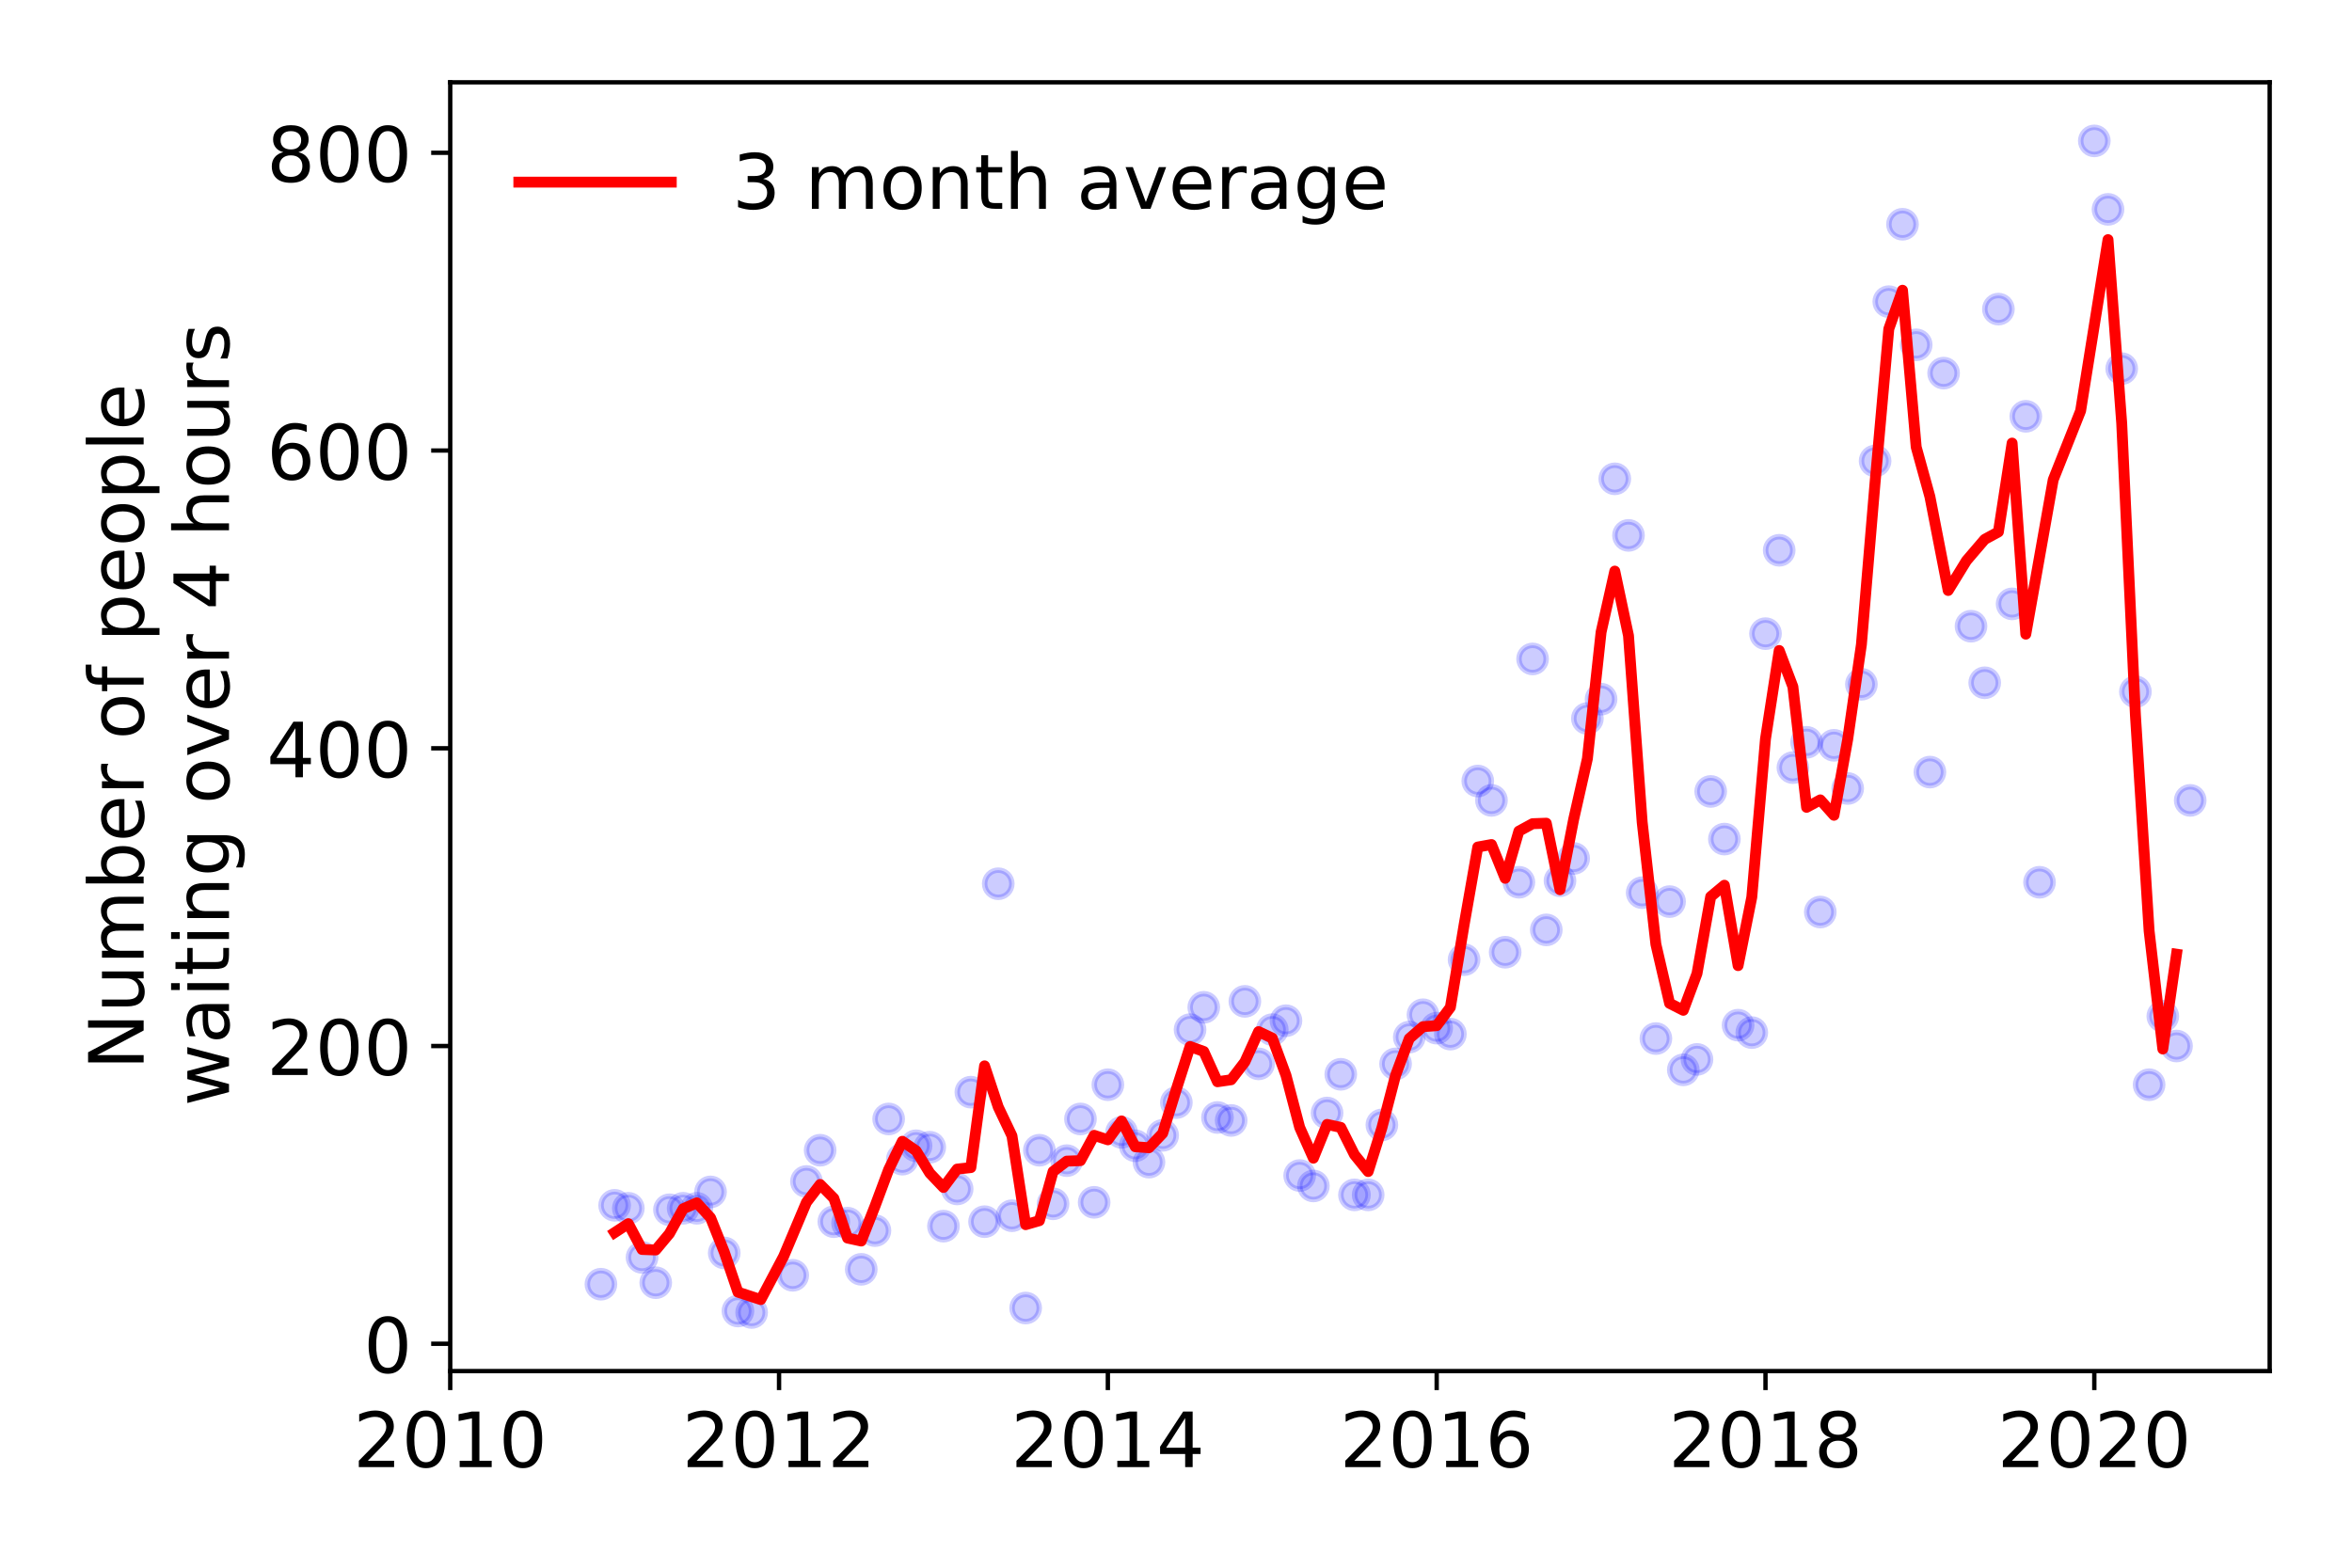 <?xml version="1.0" encoding="utf-8" standalone="no"?>
<!DOCTYPE svg PUBLIC "-//W3C//DTD SVG 1.1//EN"
  "http://www.w3.org/Graphics/SVG/1.1/DTD/svg11.dtd">
<!-- Created with matplotlib (https://matplotlib.org/) -->
<svg height="288pt" version="1.1" viewBox="0 0 432 288" width="432pt" xmlns="http://www.w3.org/2000/svg" xmlns:xlink="http://www.w3.org/1999/xlink">
 <defs>
  <style type="text/css">
*{stroke-linecap:butt;stroke-linejoin:round;}
  </style>
 </defs>
 <g id="figure_1">
  <g id="patch_1">
   <path d="M 0 288 
L 432 288 
L 432 0 
L 0 0 
z
" style="fill:#ffffff;"/>
  </g>
  <g id="axes_1">
   <g id="patch_2">
    <path d="M 82.695 251.88 
L 416.88 251.88 
L 416.88 15.12 
L 82.695 15.12 
z
" style="fill:#ffffff;"/>
   </g>
   <g id="matplotlib.axis_1">
    <g id="xtick_1">
     <g id="line2d_1">
      <defs>
       <path d="M 0 0 
L 0 3.5 
" id="m2a15a75e8d" style="stroke:#000000;stroke-width:0.8;"/>
      </defs>
      <g>
       <use style="stroke:#000000;stroke-width:0.8;" x="82.695" xlink:href="#m2a15a75e8d" y="251.88"/>
      </g>
     </g>
     <g id="text_1">
      <!-- 2010 -->
      <defs>
       <path d="M 19.188 8.297 
L 53.609 8.297 
L 53.609 0 
L 7.328 0 
L 7.328 8.297 
Q 12.938 14.109 22.625 23.891 
Q 32.328 33.688 34.812 36.531 
Q 39.547 41.844 41.422 45.531 
Q 43.312 49.219 43.312 52.781 
Q 43.312 58.594 39.234 62.25 
Q 35.156 65.922 28.609 65.922 
Q 23.969 65.922 18.812 64.312 
Q 13.672 62.703 7.812 59.422 
L 7.812 69.391 
Q 13.766 71.781 18.938 73 
Q 24.125 74.219 28.422 74.219 
Q 39.75 74.219 46.484 68.547 
Q 53.219 62.891 53.219 53.422 
Q 53.219 48.922 51.531 44.891 
Q 49.859 40.875 45.406 35.406 
Q 44.188 33.984 37.641 27.219 
Q 31.109 20.453 19.188 8.297 
z
" id="DejaVuSans-50"/>
       <path d="M 31.781 66.406 
Q 24.172 66.406 20.328 58.906 
Q 16.5 51.422 16.5 36.375 
Q 16.5 21.391 20.328 13.891 
Q 24.172 6.391 31.781 6.391 
Q 39.453 6.391 43.281 13.891 
Q 47.125 21.391 47.125 36.375 
Q 47.125 51.422 43.281 58.906 
Q 39.453 66.406 31.781 66.406 
z
M 31.781 74.219 
Q 44.047 74.219 50.516 64.516 
Q 56.984 54.828 56.984 36.375 
Q 56.984 17.969 50.516 8.266 
Q 44.047 -1.422 31.781 -1.422 
Q 19.531 -1.422 13.062 8.266 
Q 6.594 17.969 6.594 36.375 
Q 6.594 54.828 13.062 64.516 
Q 19.531 74.219 31.781 74.219 
z
" id="DejaVuSans-48"/>
       <path d="M 12.406 8.297 
L 28.516 8.297 
L 28.516 63.922 
L 10.984 60.406 
L 10.984 69.391 
L 28.422 72.906 
L 38.281 72.906 
L 38.281 8.297 
L 54.391 8.297 
L 54.391 0 
L 12.406 0 
z
" id="DejaVuSans-49"/>
      </defs>
      <g transform="translate(64.88 269.518)scale(0.14 -0.14)">
       <use xlink:href="#DejaVuSans-50"/>
       <use x="63.623" xlink:href="#DejaVuSans-48"/>
       <use x="127.246" xlink:href="#DejaVuSans-49"/>
       <use x="190.869" xlink:href="#DejaVuSans-48"/>
      </g>
     </g>
    </g>
    <g id="xtick_2">
     <g id="line2d_2">
      <g>
       <use style="stroke:#000000;stroke-width:0.8;" x="143.09" xlink:href="#m2a15a75e8d" y="251.88"/>
      </g>
     </g>
     <g id="text_2">
      <!-- 2012 -->
      <g transform="translate(125.275 269.518)scale(0.14 -0.14)">
       <use xlink:href="#DejaVuSans-50"/>
       <use x="63.623" xlink:href="#DejaVuSans-48"/>
       <use x="127.246" xlink:href="#DejaVuSans-49"/>
       <use x="190.869" xlink:href="#DejaVuSans-50"/>
      </g>
     </g>
    </g>
    <g id="xtick_3">
     <g id="line2d_3">
      <g>
       <use style="stroke:#000000;stroke-width:0.8;" x="203.485" xlink:href="#m2a15a75e8d" y="251.88"/>
      </g>
     </g>
     <g id="text_3">
      <!-- 2014 -->
      <defs>
       <path d="M 37.797 64.312 
L 12.891 25.391 
L 37.797 25.391 
z
M 35.203 72.906 
L 47.609 72.906 
L 47.609 25.391 
L 58.016 25.391 
L 58.016 17.188 
L 47.609 17.188 
L 47.609 0 
L 37.797 0 
L 37.797 17.188 
L 4.891 17.188 
L 4.891 26.703 
z
" id="DejaVuSans-52"/>
      </defs>
      <g transform="translate(185.67 269.518)scale(0.14 -0.14)">
       <use xlink:href="#DejaVuSans-50"/>
       <use x="63.623" xlink:href="#DejaVuSans-48"/>
       <use x="127.246" xlink:href="#DejaVuSans-49"/>
       <use x="190.869" xlink:href="#DejaVuSans-52"/>
      </g>
     </g>
    </g>
    <g id="xtick_4">
     <g id="line2d_4">
      <g>
       <use style="stroke:#000000;stroke-width:0.8;" x="263.88" xlink:href="#m2a15a75e8d" y="251.88"/>
      </g>
     </g>
     <g id="text_4">
      <!-- 2016 -->
      <defs>
       <path d="M 33.016 40.375 
Q 26.375 40.375 22.484 35.828 
Q 18.609 31.297 18.609 23.391 
Q 18.609 15.531 22.484 10.953 
Q 26.375 6.391 33.016 6.391 
Q 39.656 6.391 43.531 10.953 
Q 47.406 15.531 47.406 23.391 
Q 47.406 31.297 43.531 35.828 
Q 39.656 40.375 33.016 40.375 
z
M 52.594 71.297 
L 52.594 62.312 
Q 48.875 64.062 45.094 64.984 
Q 41.312 65.922 37.594 65.922 
Q 27.828 65.922 22.672 59.328 
Q 17.531 52.734 16.797 39.406 
Q 19.672 43.656 24.016 45.922 
Q 28.375 48.188 33.594 48.188 
Q 44.578 48.188 50.953 41.516 
Q 57.328 34.859 57.328 23.391 
Q 57.328 12.156 50.688 5.359 
Q 44.047 -1.422 33.016 -1.422 
Q 20.359 -1.422 13.672 8.266 
Q 6.984 17.969 6.984 36.375 
Q 6.984 53.656 15.188 63.938 
Q 23.391 74.219 37.203 74.219 
Q 40.922 74.219 44.703 73.484 
Q 48.484 72.75 52.594 71.297 
z
" id="DejaVuSans-54"/>
      </defs>
      <g transform="translate(246.065 269.518)scale(0.14 -0.14)">
       <use xlink:href="#DejaVuSans-50"/>
       <use x="63.623" xlink:href="#DejaVuSans-48"/>
       <use x="127.246" xlink:href="#DejaVuSans-49"/>
       <use x="190.869" xlink:href="#DejaVuSans-54"/>
      </g>
     </g>
    </g>
    <g id="xtick_5">
     <g id="line2d_5">
      <g>
       <use style="stroke:#000000;stroke-width:0.8;" x="324.275" xlink:href="#m2a15a75e8d" y="251.88"/>
      </g>
     </g>
     <g id="text_5">
      <!-- 2018 -->
      <defs>
       <path d="M 31.781 34.625 
Q 24.75 34.625 20.719 30.859 
Q 16.703 27.094 16.703 20.516 
Q 16.703 13.922 20.719 10.156 
Q 24.75 6.391 31.781 6.391 
Q 38.812 6.391 42.859 10.172 
Q 46.922 13.969 46.922 20.516 
Q 46.922 27.094 42.891 30.859 
Q 38.875 34.625 31.781 34.625 
z
M 21.922 38.812 
Q 15.578 40.375 12.031 44.719 
Q 8.5 49.078 8.5 55.328 
Q 8.5 64.062 14.719 69.141 
Q 20.953 74.219 31.781 74.219 
Q 42.672 74.219 48.875 69.141 
Q 55.078 64.062 55.078 55.328 
Q 55.078 49.078 51.531 44.719 
Q 48 40.375 41.703 38.812 
Q 48.828 37.156 52.797 32.312 
Q 56.781 27.484 56.781 20.516 
Q 56.781 9.906 50.312 4.234 
Q 43.844 -1.422 31.781 -1.422 
Q 19.734 -1.422 13.25 4.234 
Q 6.781 9.906 6.781 20.516 
Q 6.781 27.484 10.781 32.312 
Q 14.797 37.156 21.922 38.812 
z
M 18.312 54.391 
Q 18.312 48.734 21.844 45.562 
Q 25.391 42.391 31.781 42.391 
Q 38.141 42.391 41.719 45.562 
Q 45.312 48.734 45.312 54.391 
Q 45.312 60.062 41.719 63.234 
Q 38.141 66.406 31.781 66.406 
Q 25.391 66.406 21.844 63.234 
Q 18.312 60.062 18.312 54.391 
z
" id="DejaVuSans-56"/>
      </defs>
      <g transform="translate(306.46 269.518)scale(0.14 -0.14)">
       <use xlink:href="#DejaVuSans-50"/>
       <use x="63.623" xlink:href="#DejaVuSans-48"/>
       <use x="127.246" xlink:href="#DejaVuSans-49"/>
       <use x="190.869" xlink:href="#DejaVuSans-56"/>
      </g>
     </g>
    </g>
    <g id="xtick_6">
     <g id="line2d_6">
      <g>
       <use style="stroke:#000000;stroke-width:0.8;" x="384.669" xlink:href="#m2a15a75e8d" y="251.88"/>
      </g>
     </g>
     <g id="text_6">
      <!-- 2020 -->
      <g transform="translate(366.854 269.518)scale(0.14 -0.14)">
       <use xlink:href="#DejaVuSans-50"/>
       <use x="63.623" xlink:href="#DejaVuSans-48"/>
       <use x="127.246" xlink:href="#DejaVuSans-50"/>
       <use x="190.869" xlink:href="#DejaVuSans-48"/>
      </g>
     </g>
    </g>
   </g>
   <g id="matplotlib.axis_2">
    <g id="ytick_1">
     <g id="line2d_7">
      <defs>
       <path d="M 0 0 
L -3.5 0 
" id="m73663dac92" style="stroke:#000000;stroke-width:0.8;"/>
      </defs>
      <g>
       <use style="stroke:#000000;stroke-width:0.8;" x="82.695" xlink:href="#m73663dac92" y="246.861"/>
      </g>
     </g>
     <g id="text_7">
      <!-- 0 -->
      <g transform="translate(66.787 252.18)scale(0.14 -0.14)">
       <use xlink:href="#DejaVuSans-48"/>
      </g>
     </g>
    </g>
    <g id="ytick_2">
     <g id="line2d_8">
      <g>
       <use style="stroke:#000000;stroke-width:0.8;" x="82.695" xlink:href="#m73663dac92" y="192.164"/>
      </g>
     </g>
     <g id="text_8">
      <!-- 200 -->
      <g transform="translate(48.972 197.482)scale(0.14 -0.14)">
       <use xlink:href="#DejaVuSans-50"/>
       <use x="63.623" xlink:href="#DejaVuSans-48"/>
       <use x="127.246" xlink:href="#DejaVuSans-48"/>
      </g>
     </g>
    </g>
    <g id="ytick_3">
     <g id="line2d_9">
      <g>
       <use style="stroke:#000000;stroke-width:0.8;" x="82.695" xlink:href="#m73663dac92" y="137.466"/>
      </g>
     </g>
     <g id="text_9">
      <!-- 400 -->
      <g transform="translate(48.972 142.785)scale(0.14 -0.14)">
       <use xlink:href="#DejaVuSans-52"/>
       <use x="63.623" xlink:href="#DejaVuSans-48"/>
       <use x="127.246" xlink:href="#DejaVuSans-48"/>
      </g>
     </g>
    </g>
    <g id="ytick_4">
     <g id="line2d_10">
      <g>
       <use style="stroke:#000000;stroke-width:0.8;" x="82.695" xlink:href="#m73663dac92" y="82.768"/>
      </g>
     </g>
     <g id="text_10">
      <!-- 600 -->
      <g transform="translate(48.972 88.087)scale(0.14 -0.14)">
       <use xlink:href="#DejaVuSans-54"/>
       <use x="63.623" xlink:href="#DejaVuSans-48"/>
       <use x="127.246" xlink:href="#DejaVuSans-48"/>
      </g>
     </g>
    </g>
    <g id="ytick_5">
     <g id="line2d_11">
      <g>
       <use style="stroke:#000000;stroke-width:0.8;" x="82.695" xlink:href="#m73663dac92" y="28.07"/>
      </g>
     </g>
     <g id="text_11">
      <!-- 800 -->
      <g transform="translate(48.972 33.389)scale(0.14 -0.14)">
       <use xlink:href="#DejaVuSans-56"/>
       <use x="63.623" xlink:href="#DejaVuSans-48"/>
       <use x="127.246" xlink:href="#DejaVuSans-48"/>
      </g>
     </g>
    </g>
    <g id="text_12">
     <!-- Number of people -->
     <defs>
      <path d="M 9.812 72.906 
L 23.094 72.906 
L 55.422 11.922 
L 55.422 72.906 
L 64.984 72.906 
L 64.984 0 
L 51.703 0 
L 19.391 60.984 
L 19.391 0 
L 9.812 0 
z
" id="DejaVuSans-78"/>
      <path d="M 8.5 21.578 
L 8.5 54.688 
L 17.484 54.688 
L 17.484 21.922 
Q 17.484 14.156 20.5 10.266 
Q 23.531 6.391 29.594 6.391 
Q 36.859 6.391 41.078 11.031 
Q 45.312 15.672 45.312 23.688 
L 45.312 54.688 
L 54.297 54.688 
L 54.297 0 
L 45.312 0 
L 45.312 8.406 
Q 42.047 3.422 37.719 1 
Q 33.406 -1.422 27.688 -1.422 
Q 18.266 -1.422 13.375 4.438 
Q 8.5 10.297 8.5 21.578 
z
M 31.109 56 
z
" id="DejaVuSans-117"/>
      <path d="M 52 44.188 
Q 55.375 50.25 60.062 53.125 
Q 64.75 56 71.094 56 
Q 79.641 56 84.281 50.016 
Q 88.922 44.047 88.922 33.016 
L 88.922 0 
L 79.891 0 
L 79.891 32.719 
Q 79.891 40.578 77.094 44.375 
Q 74.312 48.188 68.609 48.188 
Q 61.625 48.188 57.562 43.547 
Q 53.516 38.922 53.516 30.906 
L 53.516 0 
L 44.484 0 
L 44.484 32.719 
Q 44.484 40.625 41.703 44.406 
Q 38.922 48.188 33.109 48.188 
Q 26.219 48.188 22.156 43.531 
Q 18.109 38.875 18.109 30.906 
L 18.109 0 
L 9.078 0 
L 9.078 54.688 
L 18.109 54.688 
L 18.109 46.188 
Q 21.188 51.219 25.484 53.609 
Q 29.781 56 35.688 56 
Q 41.656 56 45.828 52.969 
Q 50 49.953 52 44.188 
z
" id="DejaVuSans-109"/>
      <path d="M 48.688 27.297 
Q 48.688 37.203 44.609 42.844 
Q 40.531 48.484 33.406 48.484 
Q 26.266 48.484 22.188 42.844 
Q 18.109 37.203 18.109 27.297 
Q 18.109 17.391 22.188 11.75 
Q 26.266 6.109 33.406 6.109 
Q 40.531 6.109 44.609 11.75 
Q 48.688 17.391 48.688 27.297 
z
M 18.109 46.391 
Q 20.953 51.266 25.266 53.625 
Q 29.594 56 35.594 56 
Q 45.562 56 51.781 48.094 
Q 58.016 40.188 58.016 27.297 
Q 58.016 14.406 51.781 6.484 
Q 45.562 -1.422 35.594 -1.422 
Q 29.594 -1.422 25.266 0.953 
Q 20.953 3.328 18.109 8.203 
L 18.109 0 
L 9.078 0 
L 9.078 75.984 
L 18.109 75.984 
z
" id="DejaVuSans-98"/>
      <path d="M 56.203 29.594 
L 56.203 25.203 
L 14.891 25.203 
Q 15.484 15.922 20.484 11.062 
Q 25.484 6.203 34.422 6.203 
Q 39.594 6.203 44.453 7.469 
Q 49.312 8.734 54.109 11.281 
L 54.109 2.781 
Q 49.266 0.734 44.188 -0.344 
Q 39.109 -1.422 33.891 -1.422 
Q 20.797 -1.422 13.156 6.188 
Q 5.516 13.812 5.516 26.812 
Q 5.516 40.234 12.766 48.109 
Q 20.016 56 32.328 56 
Q 43.359 56 49.781 48.891 
Q 56.203 41.797 56.203 29.594 
z
M 47.219 32.234 
Q 47.125 39.594 43.094 43.984 
Q 39.062 48.391 32.422 48.391 
Q 24.906 48.391 20.391 44.141 
Q 15.875 39.891 15.188 32.172 
z
" id="DejaVuSans-101"/>
      <path d="M 41.109 46.297 
Q 39.594 47.172 37.812 47.578 
Q 36.031 48 33.891 48 
Q 26.266 48 22.188 43.047 
Q 18.109 38.094 18.109 28.812 
L 18.109 0 
L 9.078 0 
L 9.078 54.688 
L 18.109 54.688 
L 18.109 46.188 
Q 20.953 51.172 25.484 53.578 
Q 30.031 56 36.531 56 
Q 37.453 56 38.578 55.875 
Q 39.703 55.766 41.062 55.516 
z
" id="DejaVuSans-114"/>
      <path id="DejaVuSans-32"/>
      <path d="M 30.609 48.391 
Q 23.391 48.391 19.188 42.75 
Q 14.984 37.109 14.984 27.297 
Q 14.984 17.484 19.156 11.844 
Q 23.344 6.203 30.609 6.203 
Q 37.797 6.203 41.984 11.859 
Q 46.188 17.531 46.188 27.297 
Q 46.188 37.016 41.984 42.703 
Q 37.797 48.391 30.609 48.391 
z
M 30.609 56 
Q 42.328 56 49.016 48.375 
Q 55.719 40.766 55.719 27.297 
Q 55.719 13.875 49.016 6.219 
Q 42.328 -1.422 30.609 -1.422 
Q 18.844 -1.422 12.172 6.219 
Q 5.516 13.875 5.516 27.297 
Q 5.516 40.766 12.172 48.375 
Q 18.844 56 30.609 56 
z
" id="DejaVuSans-111"/>
      <path d="M 37.109 75.984 
L 37.109 68.5 
L 28.516 68.5 
Q 23.688 68.5 21.797 66.547 
Q 19.922 64.594 19.922 59.516 
L 19.922 54.688 
L 34.719 54.688 
L 34.719 47.703 
L 19.922 47.703 
L 19.922 0 
L 10.891 0 
L 10.891 47.703 
L 2.297 47.703 
L 2.297 54.688 
L 10.891 54.688 
L 10.891 58.5 
Q 10.891 67.625 15.141 71.797 
Q 19.391 75.984 28.609 75.984 
z
" id="DejaVuSans-102"/>
      <path d="M 18.109 8.203 
L 18.109 -20.797 
L 9.078 -20.797 
L 9.078 54.688 
L 18.109 54.688 
L 18.109 46.391 
Q 20.953 51.266 25.266 53.625 
Q 29.594 56 35.594 56 
Q 45.562 56 51.781 48.094 
Q 58.016 40.188 58.016 27.297 
Q 58.016 14.406 51.781 6.484 
Q 45.562 -1.422 35.594 -1.422 
Q 29.594 -1.422 25.266 0.953 
Q 20.953 3.328 18.109 8.203 
z
M 48.688 27.297 
Q 48.688 37.203 44.609 42.844 
Q 40.531 48.484 33.406 48.484 
Q 26.266 48.484 22.188 42.844 
Q 18.109 37.203 18.109 27.297 
Q 18.109 17.391 22.188 11.75 
Q 26.266 6.109 33.406 6.109 
Q 40.531 6.109 44.609 11.75 
Q 48.688 17.391 48.688 27.297 
z
" id="DejaVuSans-112"/>
      <path d="M 9.422 75.984 
L 18.406 75.984 
L 18.406 0 
L 9.422 0 
z
" id="DejaVuSans-108"/>
     </defs>
     <g transform="translate(26.384 196.547)rotate(-90)scale(0.14 -0.14)">
      <use xlink:href="#DejaVuSans-78"/>
      <use x="74.805" xlink:href="#DejaVuSans-117"/>
      <use x="138.184" xlink:href="#DejaVuSans-109"/>
      <use x="235.596" xlink:href="#DejaVuSans-98"/>
      <use x="299.072" xlink:href="#DejaVuSans-101"/>
      <use x="360.596" xlink:href="#DejaVuSans-114"/>
      <use x="401.709" xlink:href="#DejaVuSans-32"/>
      <use x="433.496" xlink:href="#DejaVuSans-111"/>
      <use x="494.678" xlink:href="#DejaVuSans-102"/>
      <use x="529.883" xlink:href="#DejaVuSans-32"/>
      <use x="561.67" xlink:href="#DejaVuSans-112"/>
      <use x="625.146" xlink:href="#DejaVuSans-101"/>
      <use x="686.67" xlink:href="#DejaVuSans-111"/>
      <use x="747.852" xlink:href="#DejaVuSans-112"/>
      <use x="811.328" xlink:href="#DejaVuSans-108"/>
      <use x="839.111" xlink:href="#DejaVuSans-101"/>
     </g>
     <!--  waiting over 4 hours -->
     <defs>
      <path d="M 4.203 54.688 
L 13.188 54.688 
L 24.422 12.016 
L 35.594 54.688 
L 46.188 54.688 
L 57.422 12.016 
L 68.609 54.688 
L 77.594 54.688 
L 63.281 0 
L 52.688 0 
L 40.922 44.828 
L 29.109 0 
L 18.5 0 
z
" id="DejaVuSans-119"/>
      <path d="M 34.281 27.484 
Q 23.391 27.484 19.188 25 
Q 14.984 22.516 14.984 16.5 
Q 14.984 11.719 18.141 8.906 
Q 21.297 6.109 26.703 6.109 
Q 34.188 6.109 38.703 11.406 
Q 43.219 16.703 43.219 25.484 
L 43.219 27.484 
z
M 52.203 31.203 
L 52.203 0 
L 43.219 0 
L 43.219 8.297 
Q 40.141 3.328 35.547 0.953 
Q 30.953 -1.422 24.312 -1.422 
Q 15.922 -1.422 10.953 3.297 
Q 6 8.016 6 15.922 
Q 6 25.141 12.172 29.828 
Q 18.359 34.516 30.609 34.516 
L 43.219 34.516 
L 43.219 35.406 
Q 43.219 41.609 39.141 45 
Q 35.062 48.391 27.688 48.391 
Q 23 48.391 18.547 47.266 
Q 14.109 46.141 10.016 43.891 
L 10.016 52.203 
Q 14.938 54.109 19.578 55.047 
Q 24.219 56 28.609 56 
Q 40.484 56 46.344 49.844 
Q 52.203 43.703 52.203 31.203 
z
" id="DejaVuSans-97"/>
      <path d="M 9.422 54.688 
L 18.406 54.688 
L 18.406 0 
L 9.422 0 
z
M 9.422 75.984 
L 18.406 75.984 
L 18.406 64.594 
L 9.422 64.594 
z
" id="DejaVuSans-105"/>
      <path d="M 18.312 70.219 
L 18.312 54.688 
L 36.812 54.688 
L 36.812 47.703 
L 18.312 47.703 
L 18.312 18.016 
Q 18.312 11.328 20.141 9.422 
Q 21.969 7.516 27.594 7.516 
L 36.812 7.516 
L 36.812 0 
L 27.594 0 
Q 17.188 0 13.234 3.875 
Q 9.281 7.766 9.281 18.016 
L 9.281 47.703 
L 2.688 47.703 
L 2.688 54.688 
L 9.281 54.688 
L 9.281 70.219 
z
" id="DejaVuSans-116"/>
      <path d="M 54.891 33.016 
L 54.891 0 
L 45.906 0 
L 45.906 32.719 
Q 45.906 40.484 42.875 44.328 
Q 39.844 48.188 33.797 48.188 
Q 26.516 48.188 22.312 43.547 
Q 18.109 38.922 18.109 30.906 
L 18.109 0 
L 9.078 0 
L 9.078 54.688 
L 18.109 54.688 
L 18.109 46.188 
Q 21.344 51.125 25.703 53.562 
Q 30.078 56 35.797 56 
Q 45.219 56 50.047 50.172 
Q 54.891 44.344 54.891 33.016 
z
" id="DejaVuSans-110"/>
      <path d="M 45.406 27.984 
Q 45.406 37.75 41.375 43.109 
Q 37.359 48.484 30.078 48.484 
Q 22.859 48.484 18.828 43.109 
Q 14.797 37.75 14.797 27.984 
Q 14.797 18.266 18.828 12.891 
Q 22.859 7.516 30.078 7.516 
Q 37.359 7.516 41.375 12.891 
Q 45.406 18.266 45.406 27.984 
z
M 54.391 6.781 
Q 54.391 -7.172 48.188 -13.984 
Q 42 -20.797 29.203 -20.797 
Q 24.469 -20.797 20.266 -20.094 
Q 16.062 -19.391 12.109 -17.922 
L 12.109 -9.188 
Q 16.062 -11.328 19.922 -12.344 
Q 23.781 -13.375 27.781 -13.375 
Q 36.625 -13.375 41.016 -8.766 
Q 45.406 -4.156 45.406 5.172 
L 45.406 9.625 
Q 42.625 4.781 38.281 2.391 
Q 33.938 0 27.875 0 
Q 17.828 0 11.672 7.656 
Q 5.516 15.328 5.516 27.984 
Q 5.516 40.672 11.672 48.328 
Q 17.828 56 27.875 56 
Q 33.938 56 38.281 53.609 
Q 42.625 51.219 45.406 46.391 
L 45.406 54.688 
L 54.391 54.688 
z
" id="DejaVuSans-103"/>
      <path d="M 2.984 54.688 
L 12.5 54.688 
L 29.594 8.797 
L 46.688 54.688 
L 56.203 54.688 
L 35.688 0 
L 23.484 0 
z
" id="DejaVuSans-118"/>
      <path d="M 54.891 33.016 
L 54.891 0 
L 45.906 0 
L 45.906 32.719 
Q 45.906 40.484 42.875 44.328 
Q 39.844 48.188 33.797 48.188 
Q 26.516 48.188 22.312 43.547 
Q 18.109 38.922 18.109 30.906 
L 18.109 0 
L 9.078 0 
L 9.078 75.984 
L 18.109 75.984 
L 18.109 46.188 
Q 21.344 51.125 25.703 53.562 
Q 30.078 56 35.797 56 
Q 45.219 56 50.047 50.172 
Q 54.891 44.344 54.891 33.016 
z
" id="DejaVuSans-104"/>
      <path d="M 44.281 53.078 
L 44.281 44.578 
Q 40.484 46.531 36.375 47.5 
Q 32.281 48.484 27.875 48.484 
Q 21.188 48.484 17.844 46.438 
Q 14.5 44.391 14.5 40.281 
Q 14.5 37.156 16.891 35.375 
Q 19.281 33.594 26.516 31.984 
L 29.594 31.297 
Q 39.156 29.25 43.188 25.516 
Q 47.219 21.781 47.219 15.094 
Q 47.219 7.469 41.188 3.016 
Q 35.156 -1.422 24.609 -1.422 
Q 20.219 -1.422 15.453 -0.562 
Q 10.688 0.297 5.422 2 
L 5.422 11.281 
Q 10.406 8.688 15.234 7.391 
Q 20.062 6.109 24.812 6.109 
Q 31.156 6.109 34.562 8.281 
Q 37.984 10.453 37.984 14.406 
Q 37.984 18.062 35.516 20.016 
Q 33.062 21.969 24.703 23.781 
L 21.578 24.516 
Q 13.234 26.266 9.516 29.906 
Q 5.812 33.547 5.812 39.891 
Q 5.812 47.609 11.281 51.797 
Q 16.75 56 26.812 56 
Q 31.781 56 36.172 55.266 
Q 40.578 54.547 44.281 53.078 
z
" id="DejaVuSans-115"/>
     </defs>
     <g transform="translate(42.061 207.672)rotate(-90)scale(0.14 -0.14)">
      <use xlink:href="#DejaVuSans-32"/>
      <use x="31.787" xlink:href="#DejaVuSans-119"/>
      <use x="113.574" xlink:href="#DejaVuSans-97"/>
      <use x="174.854" xlink:href="#DejaVuSans-105"/>
      <use x="202.637" xlink:href="#DejaVuSans-116"/>
      <use x="241.846" xlink:href="#DejaVuSans-105"/>
      <use x="269.629" xlink:href="#DejaVuSans-110"/>
      <use x="333.008" xlink:href="#DejaVuSans-103"/>
      <use x="396.484" xlink:href="#DejaVuSans-32"/>
      <use x="428.271" xlink:href="#DejaVuSans-111"/>
      <use x="489.453" xlink:href="#DejaVuSans-118"/>
      <use x="548.633" xlink:href="#DejaVuSans-101"/>
      <use x="610.156" xlink:href="#DejaVuSans-114"/>
      <use x="651.27" xlink:href="#DejaVuSans-32"/>
      <use x="683.057" xlink:href="#DejaVuSans-52"/>
      <use x="746.68" xlink:href="#DejaVuSans-32"/>
      <use x="778.467" xlink:href="#DejaVuSans-104"/>
      <use x="841.846" xlink:href="#DejaVuSans-111"/>
      <use x="903.027" xlink:href="#DejaVuSans-117"/>
      <use x="966.406" xlink:href="#DejaVuSans-114"/>
      <use x="1007.52" xlink:href="#DejaVuSans-115"/>
     </g>
    </g>
   </g>
   <g id="line2d_12">
    <defs>
     <path d="M 0 2.5 
C 0.663 2.5 1.299 2.237 1.768 1.768 
C 2.237 1.299 2.5 0.663 2.5 0 
C 2.5 -0.663 2.237 -1.299 1.768 -1.768 
C 1.299 -2.237 0.663 -2.5 0 -2.5 
C -0.663 -2.5 -1.299 -2.237 -1.768 -1.768 
C -2.237 -1.299 -2.5 -0.663 -2.5 0 
C -2.5 0.663 -2.237 1.299 -1.768 1.768 
C -1.299 2.237 -0.663 2.5 0 2.5 
z
" id="mca271b5f56" style="stroke:#0000ff;stroke-opacity:0.2;"/>
    </defs>
    <g clip-path="url(#pda5821e878)">
     <use style="fill:#0000ff;fill-opacity:0.2;stroke:#0000ff;stroke-opacity:0.2;" x="402.285" xlink:href="#mca271b5f56" y="147.038"/>
     <use style="fill:#0000ff;fill-opacity:0.2;stroke:#0000ff;stroke-opacity:0.2;" x="399.768" xlink:href="#mca271b5f56" y="192.164"/>
     <use style="fill:#0000ff;fill-opacity:0.2;stroke:#0000ff;stroke-opacity:0.2;" x="397.252" xlink:href="#mca271b5f56" y="186.694"/>
     <use style="fill:#0000ff;fill-opacity:0.2;stroke:#0000ff;stroke-opacity:0.2;" x="394.735" xlink:href="#mca271b5f56" y="199.274"/>
     <use style="fill:#0000ff;fill-opacity:0.2;stroke:#0000ff;stroke-opacity:0.2;" x="392.219" xlink:href="#mca271b5f56" y="127.073"/>
     <use style="fill:#0000ff;fill-opacity:0.2;stroke:#0000ff;stroke-opacity:0.2;" x="389.702" xlink:href="#mca271b5f56" y="67.726"/>
     <use style="fill:#0000ff;fill-opacity:0.2;stroke:#0000ff;stroke-opacity:0.2;" x="387.186" xlink:href="#mca271b5f56" y="38.462"/>
     <use style="fill:#0000ff;fill-opacity:0.2;stroke:#0000ff;stroke-opacity:0.2;" x="384.669" xlink:href="#mca271b5f56" y="25.882"/>
     <use style="fill:#0000ff;fill-opacity:0.2;stroke:#0000ff;stroke-opacity:0.2;" x="374.604" xlink:href="#mca271b5f56" y="162.08"/>
     <use style="fill:#0000ff;fill-opacity:0.2;stroke:#0000ff;stroke-opacity:0.2;" x="372.087" xlink:href="#mca271b5f56" y="76.477"/>
     <use style="fill:#0000ff;fill-opacity:0.2;stroke:#0000ff;stroke-opacity:0.2;" x="369.571" xlink:href="#mca271b5f56" y="110.937"/>
     <use style="fill:#0000ff;fill-opacity:0.2;stroke:#0000ff;stroke-opacity:0.2;" x="367.054" xlink:href="#mca271b5f56" y="56.786"/>
     <use style="fill:#0000ff;fill-opacity:0.2;stroke:#0000ff;stroke-opacity:0.2;" x="364.538" xlink:href="#mca271b5f56" y="125.432"/>
     <use style="fill:#0000ff;fill-opacity:0.2;stroke:#0000ff;stroke-opacity:0.2;" x="362.021" xlink:href="#mca271b5f56" y="115.039"/>
     <use style="fill:#0000ff;fill-opacity:0.2;stroke:#0000ff;stroke-opacity:0.2;" x="356.988" xlink:href="#mca271b5f56" y="68.546"/>
     <use style="fill:#0000ff;fill-opacity:0.2;stroke:#0000ff;stroke-opacity:0.2;" x="354.472" xlink:href="#mca271b5f56" y="141.841"/>
     <use style="fill:#0000ff;fill-opacity:0.2;stroke:#0000ff;stroke-opacity:0.2;" x="351.956" xlink:href="#mca271b5f56" y="63.35"/>
     <use style="fill:#0000ff;fill-opacity:0.2;stroke:#0000ff;stroke-opacity:0.2;" x="349.439" xlink:href="#mca271b5f56" y="41.197"/>
     <use style="fill:#0000ff;fill-opacity:0.2;stroke:#0000ff;stroke-opacity:0.2;" x="346.923" xlink:href="#mca271b5f56" y="55.419"/>
     <use style="fill:#0000ff;fill-opacity:0.2;stroke:#0000ff;stroke-opacity:0.2;" x="344.406" xlink:href="#mca271b5f56" y="84.682"/>
     <use style="fill:#0000ff;fill-opacity:0.2;stroke:#0000ff;stroke-opacity:0.2;" x="341.89" xlink:href="#mca271b5f56" y="125.706"/>
     <use style="fill:#0000ff;fill-opacity:0.2;stroke:#0000ff;stroke-opacity:0.2;" x="339.373" xlink:href="#mca271b5f56" y="144.85"/>
     <use style="fill:#0000ff;fill-opacity:0.2;stroke:#0000ff;stroke-opacity:0.2;" x="336.857" xlink:href="#mca271b5f56" y="136.919"/>
     <use style="fill:#0000ff;fill-opacity:0.2;stroke:#0000ff;stroke-opacity:0.2;" x="334.34" xlink:href="#mca271b5f56" y="167.549"/>
     <use style="fill:#0000ff;fill-opacity:0.2;stroke:#0000ff;stroke-opacity:0.2;" x="331.824" xlink:href="#mca271b5f56" y="136.372"/>
     <use style="fill:#0000ff;fill-opacity:0.2;stroke:#0000ff;stroke-opacity:0.2;" x="329.307" xlink:href="#mca271b5f56" y="141.021"/>
     <use style="fill:#0000ff;fill-opacity:0.2;stroke:#0000ff;stroke-opacity:0.2;" x="326.791" xlink:href="#mca271b5f56" y="101.091"/>
     <use style="fill:#0000ff;fill-opacity:0.2;stroke:#0000ff;stroke-opacity:0.2;" x="324.275" xlink:href="#mca271b5f56" y="116.407"/>
     <use style="fill:#0000ff;fill-opacity:0.2;stroke:#0000ff;stroke-opacity:0.2;" x="321.758" xlink:href="#mca271b5f56" y="189.702"/>
     <use style="fill:#0000ff;fill-opacity:0.2;stroke:#0000ff;stroke-opacity:0.2;" x="319.242" xlink:href="#mca271b5f56" y="188.335"/>
     <use style="fill:#0000ff;fill-opacity:0.2;stroke:#0000ff;stroke-opacity:0.2;" x="316.725" xlink:href="#mca271b5f56" y="154.148"/>
     <use style="fill:#0000ff;fill-opacity:0.2;stroke:#0000ff;stroke-opacity:0.2;" x="314.209" xlink:href="#mca271b5f56" y="145.397"/>
     <use style="fill:#0000ff;fill-opacity:0.2;stroke:#0000ff;stroke-opacity:0.2;" x="311.692" xlink:href="#mca271b5f56" y="194.625"/>
     <use style="fill:#0000ff;fill-opacity:0.2;stroke:#0000ff;stroke-opacity:0.2;" x="309.176" xlink:href="#mca271b5f56" y="196.539"/>
     <use style="fill:#0000ff;fill-opacity:0.2;stroke:#0000ff;stroke-opacity:0.2;" x="306.659" xlink:href="#mca271b5f56" y="165.635"/>
     <use style="fill:#0000ff;fill-opacity:0.2;stroke:#0000ff;stroke-opacity:0.2;" x="304.143" xlink:href="#mca271b5f56" y="190.796"/>
     <use style="fill:#0000ff;fill-opacity:0.2;stroke:#0000ff;stroke-opacity:0.2;" x="301.626" xlink:href="#mca271b5f56" y="163.994"/>
     <use style="fill:#0000ff;fill-opacity:0.2;stroke:#0000ff;stroke-opacity:0.2;" x="299.11" xlink:href="#mca271b5f56" y="98.357"/>
     <use style="fill:#0000ff;fill-opacity:0.2;stroke:#0000ff;stroke-opacity:0.2;" x="296.594" xlink:href="#mca271b5f56" y="87.964"/>
     <use style="fill:#0000ff;fill-opacity:0.2;stroke:#0000ff;stroke-opacity:0.2;" x="294.077" xlink:href="#mca271b5f56" y="128.44"/>
     <use style="fill:#0000ff;fill-opacity:0.2;stroke:#0000ff;stroke-opacity:0.2;" x="291.561" xlink:href="#mca271b5f56" y="131.996"/>
     <use style="fill:#0000ff;fill-opacity:0.2;stroke:#0000ff;stroke-opacity:0.2;" x="289.044" xlink:href="#mca271b5f56" y="157.704"/>
     <use style="fill:#0000ff;fill-opacity:0.2;stroke:#0000ff;stroke-opacity:0.2;" x="286.528" xlink:href="#mca271b5f56" y="161.806"/>
     <use style="fill:#0000ff;fill-opacity:0.2;stroke:#0000ff;stroke-opacity:0.2;" x="284.011" xlink:href="#mca271b5f56" y="170.831"/>
     <use style="fill:#0000ff;fill-opacity:0.2;stroke:#0000ff;stroke-opacity:0.2;" x="281.495" xlink:href="#mca271b5f56" y="121.056"/>
     <use style="fill:#0000ff;fill-opacity:0.2;stroke:#0000ff;stroke-opacity:0.2;" x="278.978" xlink:href="#mca271b5f56" y="162.08"/>
     <use style="fill:#0000ff;fill-opacity:0.2;stroke:#0000ff;stroke-opacity:0.2;" x="276.462" xlink:href="#mca271b5f56" y="174.934"/>
     <use style="fill:#0000ff;fill-opacity:0.2;stroke:#0000ff;stroke-opacity:0.2;" x="273.945" xlink:href="#mca271b5f56" y="147.038"/>
     <use style="fill:#0000ff;fill-opacity:0.2;stroke:#0000ff;stroke-opacity:0.2;" x="271.429" xlink:href="#mca271b5f56" y="143.482"/>
     <use style="fill:#0000ff;fill-opacity:0.2;stroke:#0000ff;stroke-opacity:0.2;" x="268.913" xlink:href="#mca271b5f56" y="176.301"/>
     <use style="fill:#0000ff;fill-opacity:0.2;stroke:#0000ff;stroke-opacity:0.2;" x="266.396" xlink:href="#mca271b5f56" y="189.976"/>
     <use style="fill:#0000ff;fill-opacity:0.2;stroke:#0000ff;stroke-opacity:0.2;" x="263.88" xlink:href="#mca271b5f56" y="188.882"/>
     <use style="fill:#0000ff;fill-opacity:0.2;stroke:#0000ff;stroke-opacity:0.2;" x="261.363" xlink:href="#mca271b5f56" y="186.42"/>
     <use style="fill:#0000ff;fill-opacity:0.2;stroke:#0000ff;stroke-opacity:0.2;" x="258.847" xlink:href="#mca271b5f56" y="190.523"/>
     <use style="fill:#0000ff;fill-opacity:0.2;stroke:#0000ff;stroke-opacity:0.2;" x="256.33" xlink:href="#mca271b5f56" y="195.445"/>
     <use style="fill:#0000ff;fill-opacity:0.2;stroke:#0000ff;stroke-opacity:0.2;" x="253.814" xlink:href="#mca271b5f56" y="206.658"/>
     <use style="fill:#0000ff;fill-opacity:0.2;stroke:#0000ff;stroke-opacity:0.2;" x="251.297" xlink:href="#mca271b5f56" y="219.512"/>
     <use style="fill:#0000ff;fill-opacity:0.2;stroke:#0000ff;stroke-opacity:0.2;" x="248.781" xlink:href="#mca271b5f56" y="219.512"/>
     <use style="fill:#0000ff;fill-opacity:0.2;stroke:#0000ff;stroke-opacity:0.2;" x="246.264" xlink:href="#mca271b5f56" y="197.36"/>
     <use style="fill:#0000ff;fill-opacity:0.2;stroke:#0000ff;stroke-opacity:0.2;" x="243.748" xlink:href="#mca271b5f56" y="204.471"/>
     <use style="fill:#0000ff;fill-opacity:0.2;stroke:#0000ff;stroke-opacity:0.2;" x="241.232" xlink:href="#mca271b5f56" y="217.872"/>
     <use style="fill:#0000ff;fill-opacity:0.2;stroke:#0000ff;stroke-opacity:0.2;" x="238.715" xlink:href="#mca271b5f56" y="215.957"/>
     <use style="fill:#0000ff;fill-opacity:0.2;stroke:#0000ff;stroke-opacity:0.2;" x="236.199" xlink:href="#mca271b5f56" y="187.514"/>
     <use style="fill:#0000ff;fill-opacity:0.2;stroke:#0000ff;stroke-opacity:0.2;" x="233.682" xlink:href="#mca271b5f56" y="189.155"/>
     <use style="fill:#0000ff;fill-opacity:0.2;stroke:#0000ff;stroke-opacity:0.2;" x="231.166" xlink:href="#mca271b5f56" y="195.445"/>
     <use style="fill:#0000ff;fill-opacity:0.2;stroke:#0000ff;stroke-opacity:0.2;" x="228.649" xlink:href="#mca271b5f56" y="183.959"/>
     <use style="fill:#0000ff;fill-opacity:0.2;stroke:#0000ff;stroke-opacity:0.2;" x="226.133" xlink:href="#mca271b5f56" y="205.838"/>
     <use style="fill:#0000ff;fill-opacity:0.2;stroke:#0000ff;stroke-opacity:0.2;" x="223.616" xlink:href="#mca271b5f56" y="205.291"/>
     <use style="fill:#0000ff;fill-opacity:0.2;stroke:#0000ff;stroke-opacity:0.2;" x="221.1" xlink:href="#mca271b5f56" y="185.053"/>
     <use style="fill:#0000ff;fill-opacity:0.2;stroke:#0000ff;stroke-opacity:0.2;" x="218.583" xlink:href="#mca271b5f56" y="189.155"/>
     <use style="fill:#0000ff;fill-opacity:0.2;stroke:#0000ff;stroke-opacity:0.2;" x="216.067" xlink:href="#mca271b5f56" y="202.556"/>
     <use style="fill:#0000ff;fill-opacity:0.2;stroke:#0000ff;stroke-opacity:0.2;" x="213.551" xlink:href="#mca271b5f56" y="208.573"/>
     <use style="fill:#0000ff;fill-opacity:0.2;stroke:#0000ff;stroke-opacity:0.2;" x="211.034" xlink:href="#mca271b5f56" y="213.496"/>
     <use style="fill:#0000ff;fill-opacity:0.2;stroke:#0000ff;stroke-opacity:0.2;" x="208.518" xlink:href="#mca271b5f56" y="210.487"/>
     <use style="fill:#0000ff;fill-opacity:0.2;stroke:#0000ff;stroke-opacity:0.2;" x="206.001" xlink:href="#mca271b5f56" y="208.026"/>
     <use style="fill:#0000ff;fill-opacity:0.2;stroke:#0000ff;stroke-opacity:0.2;" x="203.485" xlink:href="#mca271b5f56" y="199.274"/>
     <use style="fill:#0000ff;fill-opacity:0.2;stroke:#0000ff;stroke-opacity:0.2;" x="200.968" xlink:href="#mca271b5f56" y="220.88"/>
     <use style="fill:#0000ff;fill-opacity:0.2;stroke:#0000ff;stroke-opacity:0.2;" x="198.452" xlink:href="#mca271b5f56" y="205.565"/>
     <use style="fill:#0000ff;fill-opacity:0.2;stroke:#0000ff;stroke-opacity:0.2;" x="195.935" xlink:href="#mca271b5f56" y="213.222"/>
     <use style="fill:#0000ff;fill-opacity:0.2;stroke:#0000ff;stroke-opacity:0.2;" x="193.419" xlink:href="#mca271b5f56" y="221.153"/>
     <use style="fill:#0000ff;fill-opacity:0.2;stroke:#0000ff;stroke-opacity:0.2;" x="190.902" xlink:href="#mca271b5f56" y="211.308"/>
     <use style="fill:#0000ff;fill-opacity:0.2;stroke:#0000ff;stroke-opacity:0.2;" x="188.386" xlink:href="#mca271b5f56" y="240.298"/>
     <use style="fill:#0000ff;fill-opacity:0.2;stroke:#0000ff;stroke-opacity:0.2;" x="185.87" xlink:href="#mca271b5f56" y="223.341"/>
     <use style="fill:#0000ff;fill-opacity:0.2;stroke:#0000ff;stroke-opacity:0.2;" x="183.353" xlink:href="#mca271b5f56" y="162.353"/>
     <use style="fill:#0000ff;fill-opacity:0.2;stroke:#0000ff;stroke-opacity:0.2;" x="180.837" xlink:href="#mca271b5f56" y="224.435"/>
     <use style="fill:#0000ff;fill-opacity:0.2;stroke:#0000ff;stroke-opacity:0.2;" x="178.32" xlink:href="#mca271b5f56" y="200.642"/>
     <use style="fill:#0000ff;fill-opacity:0.2;stroke:#0000ff;stroke-opacity:0.2;" x="175.804" xlink:href="#mca271b5f56" y="218.419"/>
     <use style="fill:#0000ff;fill-opacity:0.2;stroke:#0000ff;stroke-opacity:0.2;" x="173.287" xlink:href="#mca271b5f56" y="225.256"/>
     <use style="fill:#0000ff;fill-opacity:0.2;stroke:#0000ff;stroke-opacity:0.2;" x="170.771" xlink:href="#mca271b5f56" y="210.761"/>
     <use style="fill:#0000ff;fill-opacity:0.2;stroke:#0000ff;stroke-opacity:0.2;" x="168.254" xlink:href="#mca271b5f56" y="210.487"/>
     <use style="fill:#0000ff;fill-opacity:0.2;stroke:#0000ff;stroke-opacity:0.2;" x="165.738" xlink:href="#mca271b5f56" y="212.949"/>
     <use style="fill:#0000ff;fill-opacity:0.2;stroke:#0000ff;stroke-opacity:0.2;" x="163.222" xlink:href="#mca271b5f56" y="205.565"/>
     <use style="fill:#0000ff;fill-opacity:0.2;stroke:#0000ff;stroke-opacity:0.2;" x="160.705" xlink:href="#mca271b5f56" y="226.076"/>
     <use style="fill:#0000ff;fill-opacity:0.2;stroke:#0000ff;stroke-opacity:0.2;" x="158.189" xlink:href="#mca271b5f56" y="233.187"/>
     <use style="fill:#0000ff;fill-opacity:0.2;stroke:#0000ff;stroke-opacity:0.2;" x="155.672" xlink:href="#mca271b5f56" y="224.709"/>
     <use style="fill:#0000ff;fill-opacity:0.2;stroke:#0000ff;stroke-opacity:0.2;" x="153.156" xlink:href="#mca271b5f56" y="224.435"/>
     <use style="fill:#0000ff;fill-opacity:0.2;stroke:#0000ff;stroke-opacity:0.2;" x="150.639" xlink:href="#mca271b5f56" y="211.308"/>
     <use style="fill:#0000ff;fill-opacity:0.2;stroke:#0000ff;stroke-opacity:0.2;" x="148.123" xlink:href="#mca271b5f56" y="217.051"/>
     <use style="fill:#0000ff;fill-opacity:0.2;stroke:#0000ff;stroke-opacity:0.2;" x="145.606" xlink:href="#mca271b5f56" y="234.281"/>
     <use style="fill:#0000ff;fill-opacity:0.2;stroke:#0000ff;stroke-opacity:0.2;" x="138.057" xlink:href="#mca271b5f56" y="241.118"/>
     <use style="fill:#0000ff;fill-opacity:0.2;stroke:#0000ff;stroke-opacity:0.2;" x="135.541" xlink:href="#mca271b5f56" y="240.845"/>
     <use style="fill:#0000ff;fill-opacity:0.2;stroke:#0000ff;stroke-opacity:0.2;" x="133.024" xlink:href="#mca271b5f56" y="230.179"/>
     <use style="fill:#0000ff;fill-opacity:0.2;stroke:#0000ff;stroke-opacity:0.2;" x="130.508" xlink:href="#mca271b5f56" y="218.966"/>
     <use style="fill:#0000ff;fill-opacity:0.2;stroke:#0000ff;stroke-opacity:0.2;" x="127.991" xlink:href="#mca271b5f56" y="221.974"/>
     <use style="fill:#0000ff;fill-opacity:0.2;stroke:#0000ff;stroke-opacity:0.2;" x="125.475" xlink:href="#mca271b5f56" y="221.974"/>
     <use style="fill:#0000ff;fill-opacity:0.2;stroke:#0000ff;stroke-opacity:0.2;" x="122.958" xlink:href="#mca271b5f56" y="222.247"/>
     <use style="fill:#0000ff;fill-opacity:0.2;stroke:#0000ff;stroke-opacity:0.2;" x="120.442" xlink:href="#mca271b5f56" y="235.648"/>
     <use style="fill:#0000ff;fill-opacity:0.2;stroke:#0000ff;stroke-opacity:0.2;" x="117.925" xlink:href="#mca271b5f56" y="230.999"/>
     <use style="fill:#0000ff;fill-opacity:0.2;stroke:#0000ff;stroke-opacity:0.2;" x="115.409" xlink:href="#mca271b5f56" y="221.974"/>
     <use style="fill:#0000ff;fill-opacity:0.2;stroke:#0000ff;stroke-opacity:0.2;" x="112.892" xlink:href="#mca271b5f56" y="221.427"/>
     <use style="fill:#0000ff;fill-opacity:0.2;stroke:#0000ff;stroke-opacity:0.2;" x="110.376" xlink:href="#mca271b5f56" y="235.922"/>
    </g>
   </g>
   <g id="line2d_13">
    <path clip-path="url(#pda5821e878)" d="M 399.768 175.298 
L 397.252 192.711 
L 394.735 171.014 
L 392.219 131.358 
L 389.702 77.754 
L 387.186 44.023 
L 382.153 75.475 
L 377.12 88.146 
L 372.087 116.498 
L 369.571 81.4 
L 367.054 97.718 
L 364.538 99.086 
L 361.183 103.006 
L 357.827 108.476 
L 354.472 91.246 
L 351.956 82.13 
L 349.439 53.322 
L 346.923 60.433 
L 344.406 88.602 
L 341.89 118.412 
L 339.373 135.825 
L 336.857 149.773 
L 334.34 146.947 
L 331.824 148.314 
L 329.307 126.161 
L 326.791 119.506 
L 324.275 135.733 
L 321.758 164.815 
L 319.242 177.395 
L 316.725 162.627 
L 314.209 164.723 
L 311.692 178.854 
L 309.176 185.6 
L 306.659 184.323 
L 304.143 173.475 
L 301.626 151.049 
L 299.11 116.772 
L 296.594 104.92 
L 294.077 116.133 
L 291.561 139.38 
L 289.044 150.502 
L 286.528 163.447 
L 284.011 151.231 
L 281.495 151.322 
L 278.978 152.69 
L 276.462 161.35 
L 273.945 155.151 
L 271.429 155.607 
L 268.913 169.92 
L 266.396 185.053 
L 263.88 188.426 
L 261.363 188.608 
L 258.847 190.796 
L 256.33 197.542 
L 253.814 207.205 
L 251.297 215.228 
L 248.781 212.128 
L 246.264 207.114 
L 243.748 206.567 
L 241.232 212.766 
L 238.715 207.114 
L 236.199 197.542 
L 233.682 190.705 
L 231.166 189.52 
L 228.649 195.081 
L 226.133 198.363 
L 223.616 198.727 
L 221.1 193.166 
L 218.583 192.255 
L 216.067 200.095 
L 213.551 208.208 
L 211.034 210.852 
L 208.518 210.67 
L 206.001 205.929 
L 203.485 209.393 
L 200.968 208.573 
L 198.452 213.222 
L 195.935 213.313 
L 193.419 215.228 
L 190.902 224.253 
L 188.386 224.982 
L 185.87 208.664 
L 183.353 203.377 
L 180.837 195.81 
L 178.32 214.499 
L 175.804 214.772 
L 173.287 218.145 
L 170.771 215.501 
L 168.254 211.399 
L 165.738 209.667 
L 163.222 214.863 
L 160.705 221.609 
L 158.189 227.991 
L 155.672 227.444 
L 153.156 220.151 
L 150.639 217.598 
L 148.123 220.88 
L 143.929 230.817 
L 139.735 238.748 
L 135.541 237.38 
L 133.024 229.996 
L 130.508 223.706 
L 127.991 220.971 
L 125.475 222.065 
L 122.958 226.623 
L 120.442 229.632 
L 117.925 229.54 
L 115.409 224.8 
L 112.892 226.441 
" style="fill:none;stroke:#ff0000;stroke-linecap:square;stroke-width:2;"/>
   </g>
   <g id="patch_3">
    <path d="M 82.695 251.88 
L 82.695 15.12 
" style="fill:none;stroke:#000000;stroke-linecap:square;stroke-linejoin:miter;stroke-width:0.8;"/>
   </g>
   <g id="patch_4">
    <path d="M 416.88 251.88 
L 416.88 15.12 
" style="fill:none;stroke:#000000;stroke-linecap:square;stroke-linejoin:miter;stroke-width:0.8;"/>
   </g>
   <g id="patch_5">
    <path d="M 82.695 251.88 
L 416.88 251.88 
" style="fill:none;stroke:#000000;stroke-linecap:square;stroke-linejoin:miter;stroke-width:0.8;"/>
   </g>
   <g id="patch_6">
    <path d="M 82.695 15.12 
L 416.88 15.12 
" style="fill:none;stroke:#000000;stroke-linecap:square;stroke-linejoin:miter;stroke-width:0.8;"/>
   </g>
   <g id="legend_1">
    <g id="line2d_14">
     <path d="M 95.295 33.458 
L 123.295 33.458 
" style="fill:none;stroke:#ff0000;stroke-linecap:square;stroke-width:2;"/>
    </g>
    <g id="line2d_15"/>
    <g id="text_13">
     <!-- 3 month average -->
     <defs>
      <path d="M 40.578 39.312 
Q 47.656 37.797 51.625 33 
Q 55.609 28.219 55.609 21.188 
Q 55.609 10.406 48.188 4.484 
Q 40.766 -1.422 27.094 -1.422 
Q 22.516 -1.422 17.656 -0.516 
Q 12.797 0.391 7.625 2.203 
L 7.625 11.719 
Q 11.719 9.328 16.594 8.109 
Q 21.484 6.891 26.812 6.891 
Q 36.078 6.891 40.938 10.547 
Q 45.797 14.203 45.797 21.188 
Q 45.797 27.641 41.281 31.266 
Q 36.766 34.906 28.719 34.906 
L 20.219 34.906 
L 20.219 43.016 
L 29.109 43.016 
Q 36.375 43.016 40.234 45.922 
Q 44.094 48.828 44.094 54.297 
Q 44.094 59.906 40.109 62.906 
Q 36.141 65.922 28.719 65.922 
Q 24.656 65.922 20.016 65.031 
Q 15.375 64.156 9.812 62.312 
L 9.812 71.094 
Q 15.438 72.656 20.344 73.438 
Q 25.25 74.219 29.594 74.219 
Q 40.828 74.219 47.359 69.109 
Q 53.906 64.016 53.906 55.328 
Q 53.906 49.266 50.438 45.094 
Q 46.969 40.922 40.578 39.312 
z
" id="DejaVuSans-51"/>
     </defs>
     <g transform="translate(134.495 38.358)scale(0.14 -0.14)">
      <use xlink:href="#DejaVuSans-51"/>
      <use x="63.623" xlink:href="#DejaVuSans-32"/>
      <use x="95.41" xlink:href="#DejaVuSans-109"/>
      <use x="192.822" xlink:href="#DejaVuSans-111"/>
      <use x="254.004" xlink:href="#DejaVuSans-110"/>
      <use x="317.383" xlink:href="#DejaVuSans-116"/>
      <use x="356.592" xlink:href="#DejaVuSans-104"/>
      <use x="419.971" xlink:href="#DejaVuSans-32"/>
      <use x="451.758" xlink:href="#DejaVuSans-97"/>
      <use x="513.037" xlink:href="#DejaVuSans-118"/>
      <use x="572.217" xlink:href="#DejaVuSans-101"/>
      <use x="633.74" xlink:href="#DejaVuSans-114"/>
      <use x="674.854" xlink:href="#DejaVuSans-97"/>
      <use x="736.133" xlink:href="#DejaVuSans-103"/>
      <use x="799.609" xlink:href="#DejaVuSans-101"/>
     </g>
    </g>
   </g>
  </g>
 </g>
 <defs>
  <clipPath id="pda5821e878">
   <rect height="236.76" width="334.185" x="82.695" y="15.12"/>
  </clipPath>
 </defs>
</svg>
